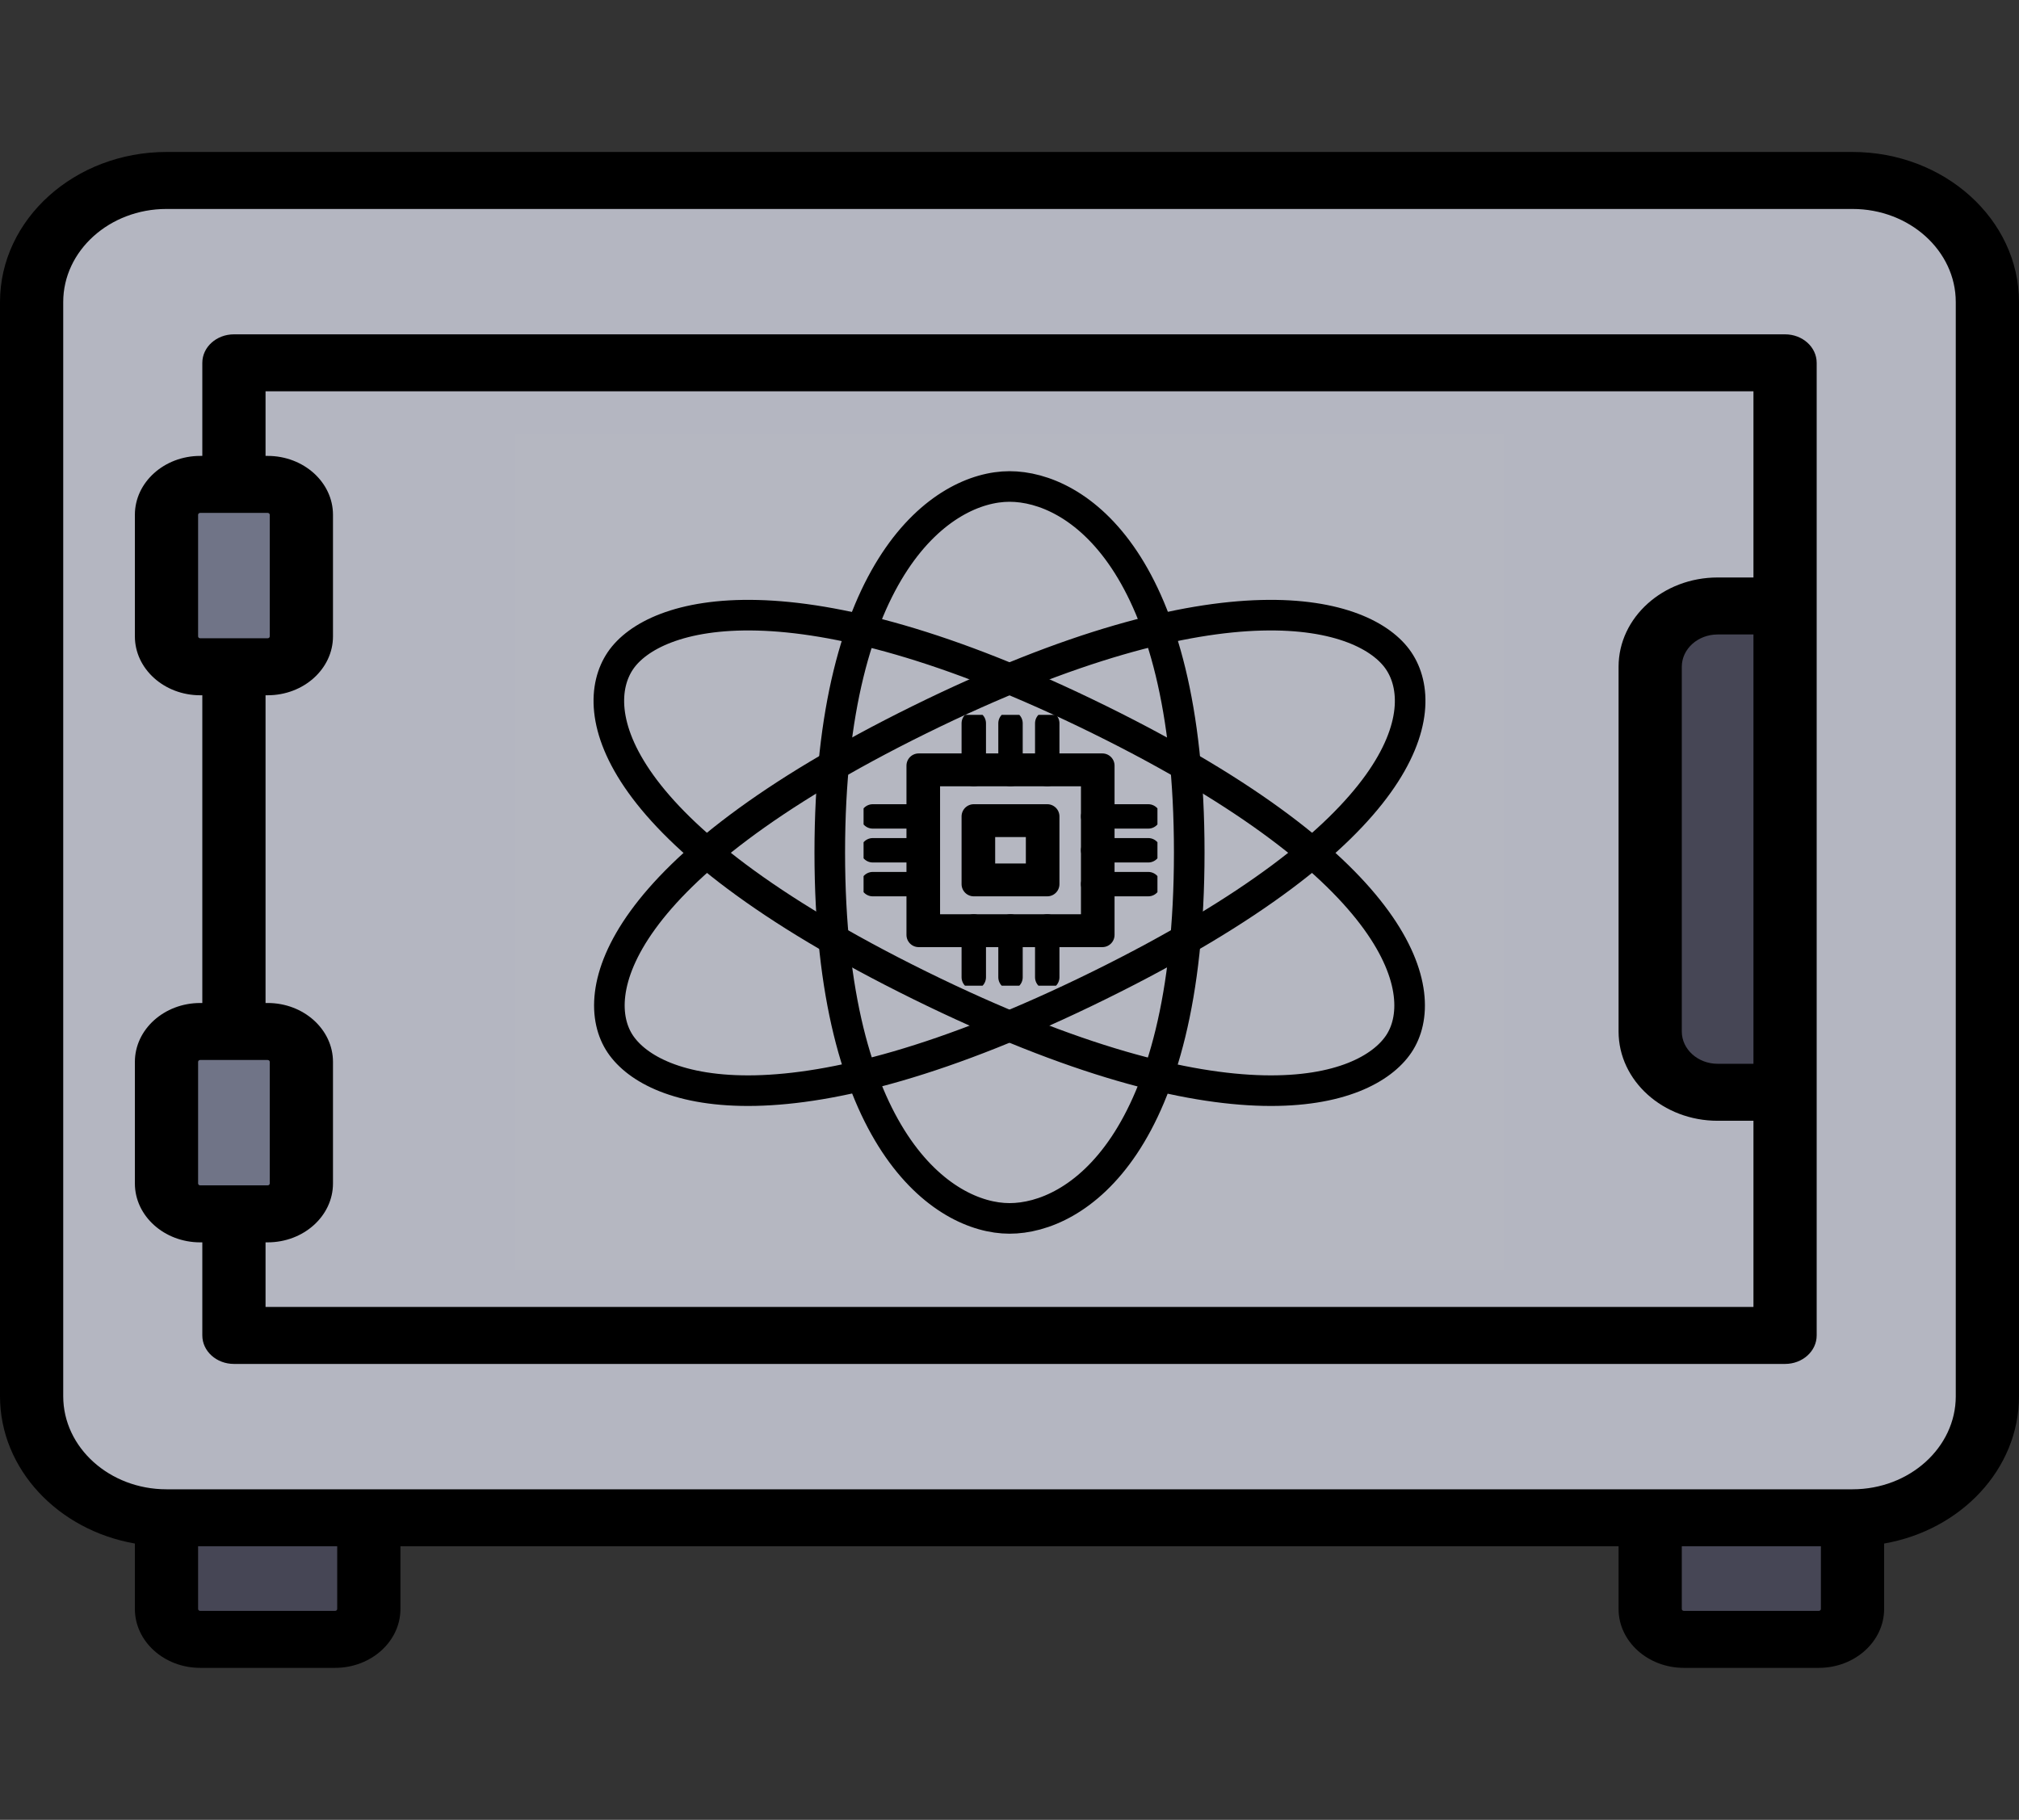 <svg width="264" height="238" viewBox="0 0 264 238" fill="none" xmlns="http://www.w3.org/2000/svg">
<rect x="0" y="0" width="264" height="238" fill="#333333" stroke="none"/>
<path d="M21.77 194.524V210.424C21.77 212.619 23.745 214.399 26.179 214.399H43.816C46.251 214.399 48.225 212.619 48.225 210.424V194.524H21.77Z" fill="#464655"/>
<path d="M215.775 194.524V210.424C215.775 212.619 217.749 214.399 220.184 214.399H237.821C240.256 214.399 242.23 212.619 242.23 210.424V194.524H215.775Z" fill="#464655"/>
<path d="M242.23 198.499H21.77C12.03 198.499 4.133 191.38 4.133 182.599V39.501C4.133 30.72 12.03 23.601 21.77 23.601H242.229C251.97 23.601 259.866 30.72 259.866 39.501V182.599C259.866 191.38 251.97 198.499 242.23 198.499Z" fill="#B4B6C1"/>
<path d="M34.998 63.351H26.179C23.745 63.351 21.77 65.131 21.77 67.326V83.226C21.77 85.421 23.745 87.2 26.179 87.2H34.998C37.432 87.2 39.407 85.421 39.407 83.226V67.326C39.407 65.131 37.433 63.351 34.998 63.351Z" fill="#707487"/>
<path d="M34.998 134.9H26.179C23.745 134.9 21.77 136.68 21.77 138.875V154.775C21.77 156.97 23.745 158.75 26.179 158.75H34.998C37.432 158.75 39.407 156.97 39.407 154.775V138.875C39.407 136.679 37.433 134.9 34.998 134.9Z" fill="#707487"/>
<path d="M233.411 142.85H224.593C219.722 142.85 215.775 139.291 215.775 134.9V87.201C215.775 82.81 219.722 79.251 224.593 79.251H233.411V142.85Z" fill="#464655"/>
<path d="M242.23 19.875H21.77C9.766 19.875 0 28.68 0 39.501V182.599C0 192.147 7.603 200.119 17.637 201.866V210.424C17.637 214.67 21.469 218.125 26.18 218.125H43.817C48.528 218.125 52.36 214.67 52.36 210.424V202.226H211.641V210.424C211.641 214.671 215.473 218.126 220.184 218.126H237.821C242.532 218.126 246.364 214.671 246.364 210.424V201.866C256.397 200.12 264 192.147 264 182.599V39.501C264 28.68 254.234 19.875 242.23 19.875ZM44.092 210.424C44.092 210.56 43.968 210.672 43.816 210.672H26.179C26.027 210.672 25.904 210.56 25.904 210.424V202.226H44.092V210.424ZM237.821 210.672H220.184C220.032 210.672 219.908 210.56 219.908 210.424V202.226H238.096V210.424C238.096 210.56 237.973 210.672 237.821 210.672ZM255.733 182.599C255.733 189.311 249.675 194.772 242.23 194.772H21.77C14.325 194.772 8.267 189.311 8.267 182.599V39.501C8.267 32.789 14.325 27.328 21.77 27.328H242.229C249.675 27.328 255.732 32.789 255.732 39.501V182.599H255.733Z" fill="black"/>
<path d="M233.411 43.725H30.589C28.306 43.725 26.455 45.393 26.455 47.451V59.625H26.18C21.469 59.625 17.637 63.079 17.637 67.326V83.226C17.637 87.473 21.469 90.928 26.18 90.928H26.455V131.174H26.18C21.469 131.174 17.637 134.629 17.637 138.875V154.775C17.637 159.022 21.469 162.477 26.18 162.477H26.455V174.65C26.455 176.708 28.306 178.377 30.589 178.377H233.412C235.694 178.377 237.545 176.708 237.545 174.65V47.451C237.545 45.393 235.694 43.725 233.411 43.725ZM229.278 139.123H224.593C222.01 139.123 219.908 137.228 219.908 134.9V87.201C219.908 84.872 222.01 82.977 224.593 82.977H229.278V139.123ZM25.904 83.226V67.326C25.904 67.189 26.027 67.077 26.179 67.077H30.57C30.576 67.077 30.582 67.078 30.588 67.078C30.595 67.078 30.601 67.077 30.607 67.077H34.998C35.15 67.077 35.273 67.189 35.273 67.326V83.226C35.273 83.362 35.15 83.474 34.998 83.474H26.179C26.027 83.474 25.904 83.362 25.904 83.226ZM25.904 154.774V138.874C25.904 138.738 26.027 138.626 26.179 138.626H34.998C35.15 138.626 35.273 138.738 35.273 138.874V154.774C35.273 154.911 35.15 155.023 34.998 155.023H26.179C26.027 155.023 25.904 154.911 25.904 154.774ZM34.722 170.923V162.476H34.998C39.708 162.476 43.54 159.021 43.54 154.774V138.874C43.54 134.628 39.708 131.173 34.998 131.173H34.722V90.927H34.998C39.708 90.927 43.54 87.472 43.54 83.225V67.325C43.54 63.078 39.708 59.624 34.998 59.624H34.722V51.177H229.278V75.524H224.593C217.451 75.524 211.641 80.761 211.641 87.2V134.9C211.641 141.338 217.451 146.576 224.593 146.576H229.278V170.923H34.722Z" fill="black"/>
<g clip-path="url(#clip0_26_79)">
<path d="M196.629 56.786H67.371V166.182H196.629V56.786Z" fill="white" fill-opacity="0.01"/>
<path fill-rule="evenodd" clip-rule="evenodd" d="M132.001 159.345C140.673 159.345 155.502 149.773 155.502 111.484C155.502 73.195 140.673 63.623 132.001 63.623C123.328 63.623 108.499 73.841 108.499 111.484C108.499 149.128 123.328 159.345 132.001 159.345Z" stroke="black" stroke-width="4" stroke-linecap="round" stroke-linejoin="round"/>
<path fill-rule="evenodd" clip-rule="evenodd" d="M81.118 136.554C85.454 142.964 103.045 148.909 143.751 128.853C184.457 108.797 187.219 92.824 182.882 86.414C178.546 80.005 160.27 74.397 120.25 94.115C80.23 113.833 76.782 130.145 81.118 136.554Z" stroke="black" stroke-width="4" stroke-linecap="round" stroke-linejoin="round"/>
<path fill-rule="evenodd" clip-rule="evenodd" d="M81.118 86.414C76.782 92.824 79.543 108.797 120.249 128.853C160.955 148.909 178.546 142.964 182.882 136.554C187.219 130.145 183.771 113.833 143.751 94.115C103.731 74.397 85.454 80.005 81.118 86.414Z" stroke="black" stroke-width="4" stroke-linecap="round" stroke-linejoin="round"/>
<g clip-path="url(#clip1_26_79)">
<path d="M144.14 100.13H120.124V122.27H144.14V100.13Z" stroke="black" stroke-width="3.192" stroke-linecap="round" stroke-linejoin="round"/>
<path d="M142.939 101.237H121.325V121.163H142.939V101.237Z" stroke="black" stroke-width="3.192" stroke-linecap="round" stroke-linejoin="round"/>
<path d="M136.935 106.772H127.329V115.628H136.935V106.772Z" stroke="black" stroke-width="3.192" stroke-linecap="round" stroke-linejoin="round"/>
<path d="M135.734 107.879H128.53V114.521H135.734V107.879Z" stroke="black" stroke-width="3.192" stroke-linecap="round" stroke-linejoin="round"/>
<path d="M127.329 127.805V121.163" stroke="black" stroke-width="3.192" stroke-linecap="round"/>
<path d="M132.132 127.805V121.163" stroke="black" stroke-width="3.192" stroke-linecap="round"/>
<path d="M136.935 127.805V121.163" stroke="black" stroke-width="3.192" stroke-linecap="round"/>
<path d="M127.329 101.237V94.595" stroke="black" stroke-width="3.192" stroke-linecap="round"/>
<path d="M132.132 101.237V94.595" stroke="black" stroke-width="3.192" stroke-linecap="round"/>
<path d="M136.935 101.237V94.595" stroke="black" stroke-width="3.192" stroke-linecap="round"/>
<path d="M150.144 115.628H142.939" stroke="black" stroke-width="3.192" stroke-linecap="round"/>
<path d="M150.144 111.2H142.939" stroke="black" stroke-width="3.192" stroke-linecap="round"/>
<path d="M150.144 106.772H142.939" stroke="black" stroke-width="3.192" stroke-linecap="round"/>
<path d="M121.325 115.628H114.12" stroke="black" stroke-width="3.192" stroke-linecap="round"/>
<path d="M121.325 111.2H114.12" stroke="black" stroke-width="3.192" stroke-linecap="round"/>
<path d="M121.325 106.772H114.12" stroke="black" stroke-width="3.192" stroke-linecap="round"/>
</g>
</g>
<defs>
<clipPath id="clip0_26_79">
<rect width="129.258" height="109.396" fill="white" transform="translate(67.371 56.786)"/>
</clipPath>
<clipPath id="clip1_26_79">
<rect width="38.426" height="35.424" fill="white" transform="translate(112.919 93.488)"/>
</clipPath>
</defs>
</svg>
